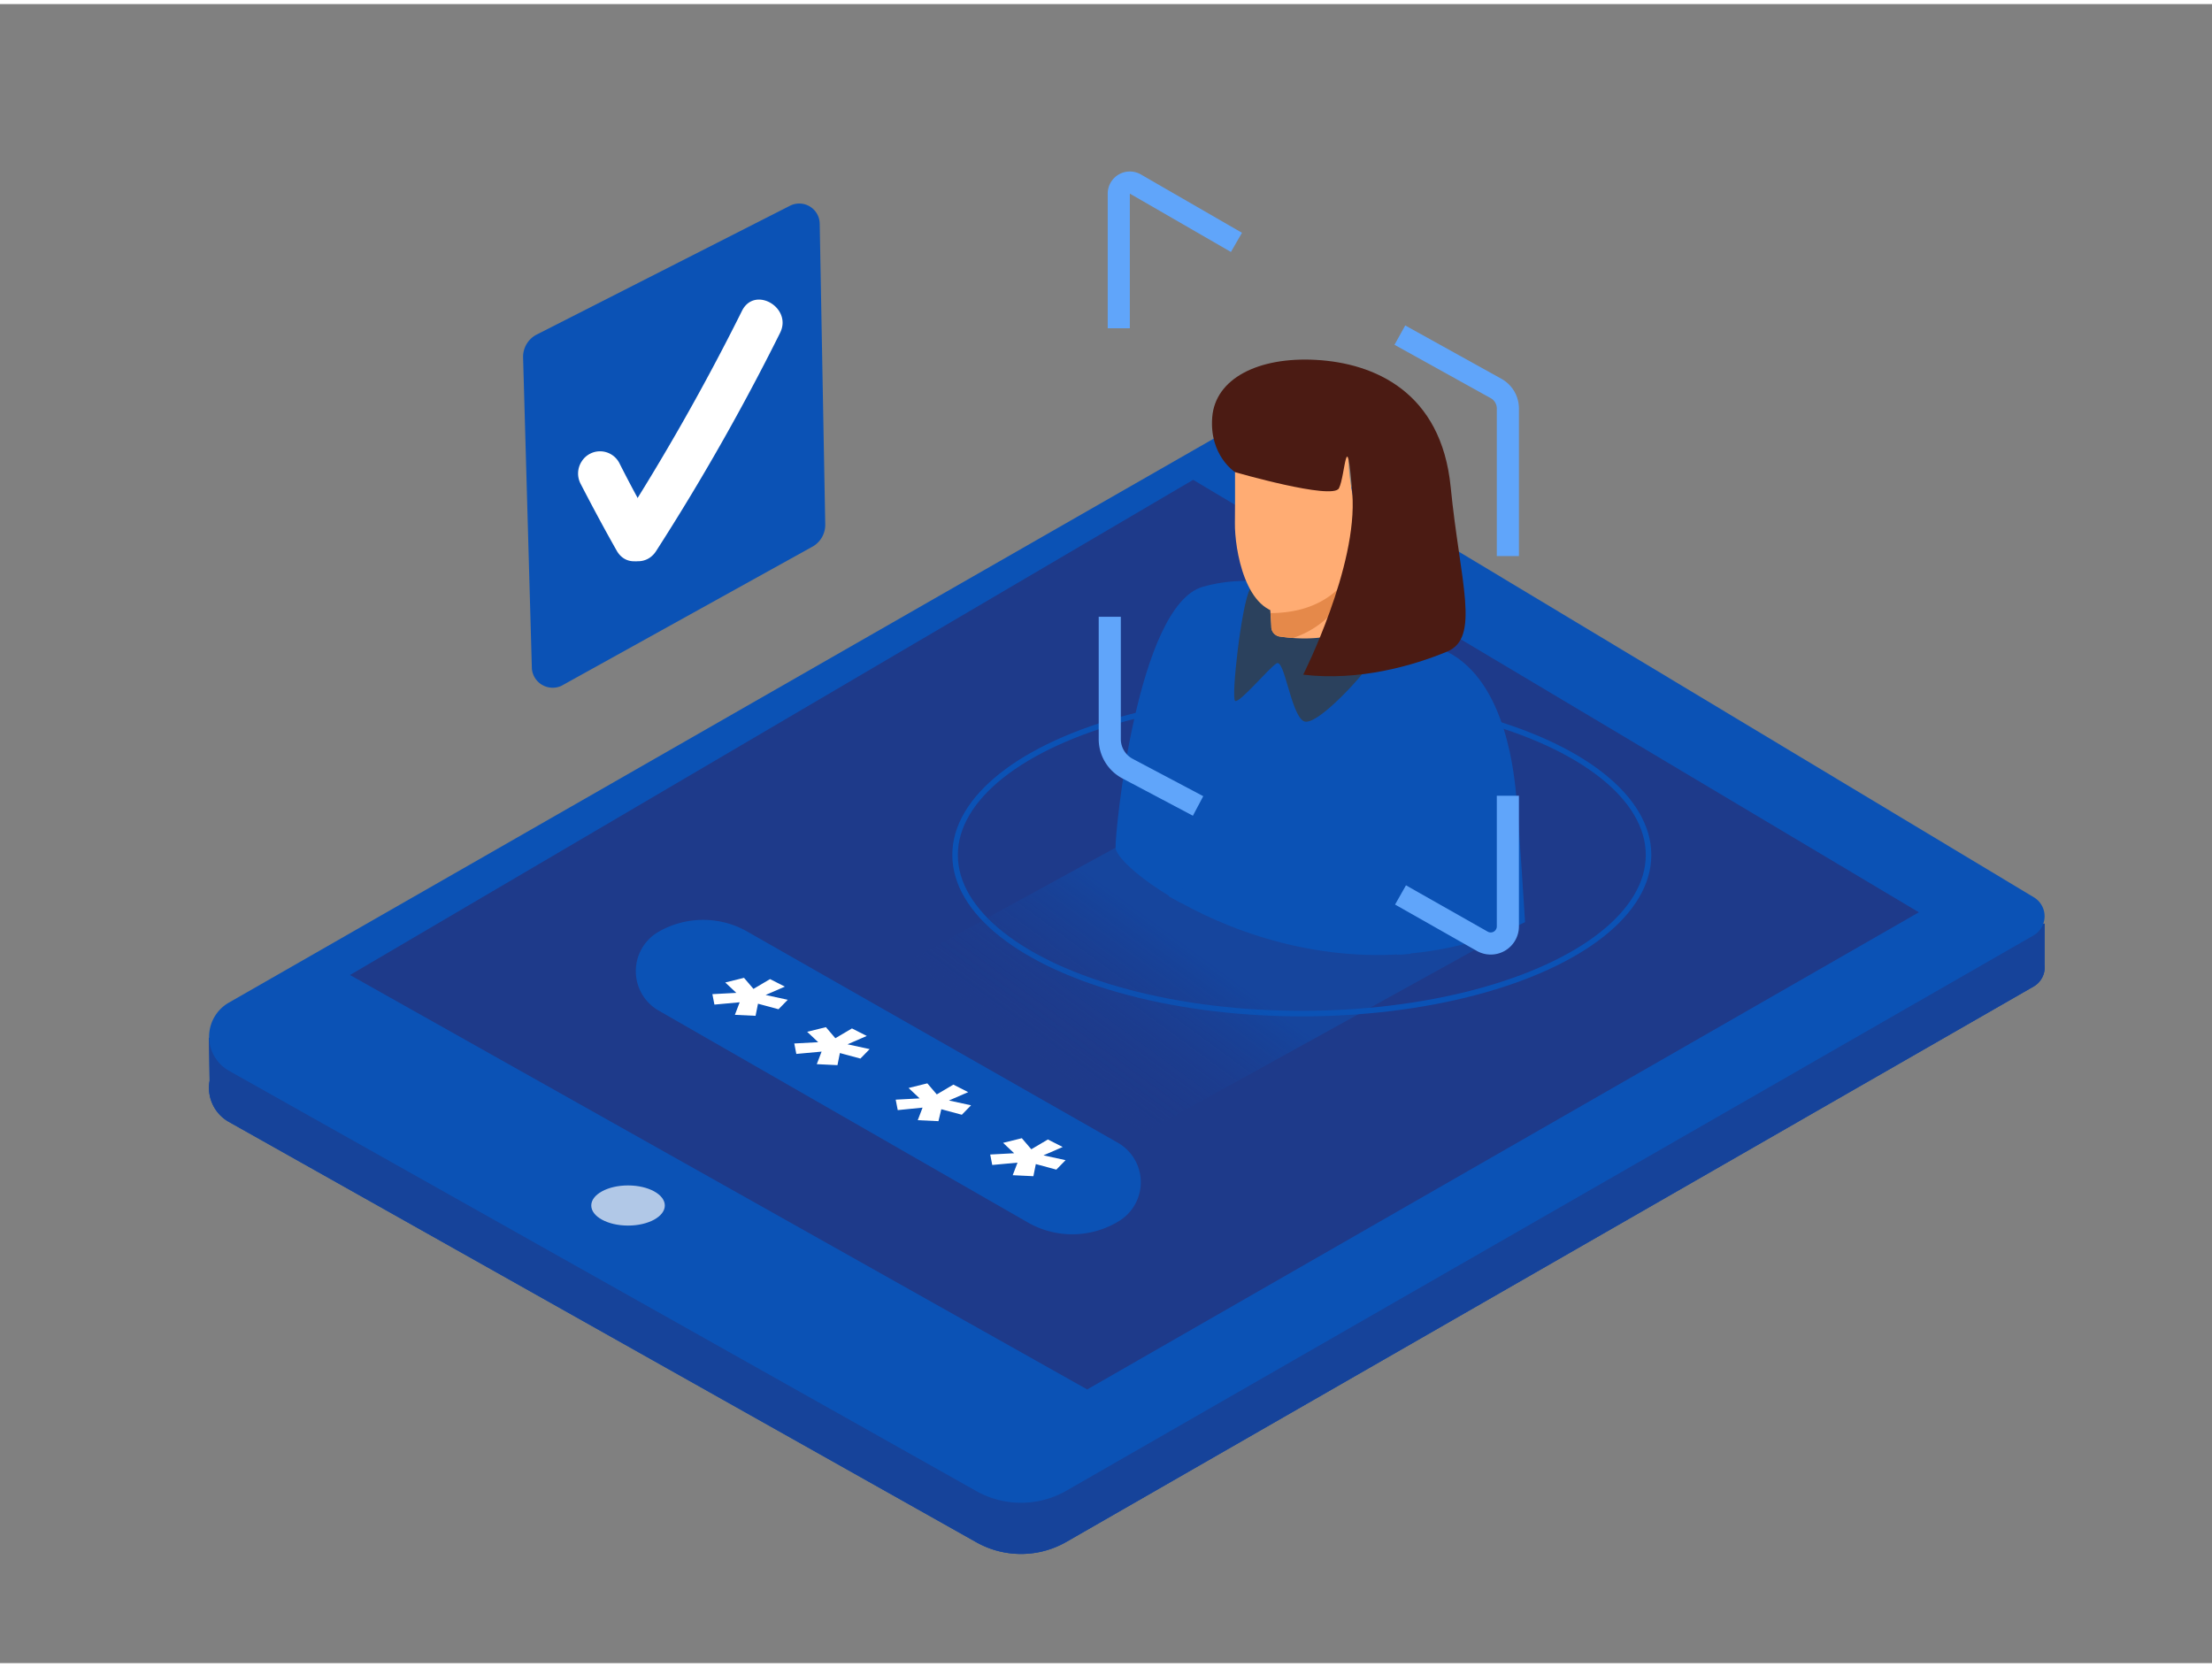 <svg xmlns="http://www.w3.org/2000/svg" xmlns:xlink="http://www.w3.org/1999/xlink" viewBox="0 0 400 300" width="406"
     height="306" class="illustration styles_illustrationTablet__1DWOa">
    <rect x="0" y="0" width="400" height="300" fill="#808080" stroke="none"/>
    <defs>
        <linearGradient id="linear-gradient" x1="196.04" y1="197.1" x2="215.28" y2="170.83"
                        gradientUnits="userSpaceOnUse">
            <stop offset="0.01" stop-color="#1e3a8a" stop-opacity="0"/>
            <stop offset="1" stop-color="#0B52B5" stop-opacity="0.97"/>
        </linearGradient>
    </defs>
    <title>0</title>
    <g style="isolation: isolate;">
        <g id="Layer_2">
            <path d="M37.8,186.9l4.28,2.55L224.72,84.83l138.67,83.33,6.33-1.89,0,7.49a4,4,0,0,1-2,3.9L192.84,278.07a16.49,16.49,0,0,1-16.29.07l-135.14-76a7.06,7.06,0,0,1-3.5-7.46Z"
                  fill="#0B52B5"/>
            <path d="M37.8,186.9l4.28,2.55L224.72,84.83l138.67,83.33,6.33-1.89,0,7.49a4,4,0,0,1-2,3.9L192.84,278.07a16.49,16.49,0,0,1-16.29.07l-135.14-76a7.06,7.06,0,0,1-3.5-7.46Z"
                  fill="#1e3a8a"/>
            <path d="M37.8,186.9l4.28,2.55L224.72,84.83l138.67,83.33,6.33-1.89,0,7.49a4,4,0,0,1-2,3.9L192.84,278.07a16.49,16.49,0,0,1-16.29.07l-135.14-76a7.06,7.06,0,0,1-3.5-7.46Z"
                  fill="#0B52B5" opacity="0.39"/>
            <path d="M367.73,168.41,192.84,268.82a16.49,16.49,0,0,1-16.29.07l-135.14-76a7.09,7.09,0,0,1,0-12.34l183.35-105,143.08,86A4,4,0,0,1,367.73,168.41Z"
                  fill="#0B52B5"/>
            <polygon points="346.99 164.23 196.6 250.51 63.29 175.57 215.76 86.03 346.99 164.23" fill="#1e3a8a"/>
            <ellipse cx="113.57" cy="217.25" rx="6.65" ry="3.63" fill="#FFF" opacity="0.68"/>
            <path d="M202.45,220h0a8.22,8.22,0,0,0-.31-14.1l-67-38.18a16.14,16.14,0,0,0-16.15.09h0A8.22,8.22,0,0,0,119.1,182l66.74,38.3A16.13,16.13,0,0,0,202.45,220Z"
                  fill="#0B52B5"/>
            <ellipse cx="235.41" cy="153.86" rx="62.7" ry="28.69" fill="none" stroke="#0B52B5" stroke-miterlimit="10"/>
            <path d="M94.59,63.87l1.59,56.32a3.78,3.78,0,0,0,5.34,3.09l45.2-25.06a4.53,4.53,0,0,0,2.51-4.13l-1-54.39a3.7,3.7,0,0,0-5.38-3.23L97.07,59.75A4.53,4.53,0,0,0,94.59,63.87Z"
                  fill="#0B52B5"/>
            <path d="M118.37,94.79Q115,88.94,112,83a3.93,3.93,0,0,0-6.75-.4l-.05.08a4,4,0,0,0-.24,4c2.11,4.08,4.28,8.14,6.55,12.14C114,103.27,120.91,99.26,118.37,94.79Z"
                  fill="#fff"/>
            <path d="M111.78,94.89a416.51,416.51,0,0,0,22.4-39.43c2.29-4.59,9.16-.56,6.88,4a416.54,416.54,0,0,1-22.4,39.43C115.89,103.21,109,99.22,111.78,94.89Z"
                  fill="#fff"/>
            <polyline points="201.73 152.54 151.64 179.96 201.73 206.94 275.78 165.99" opacity="0.46"
                      fill="url(#linear-gradient)" style="mix-blend-mode: multiply;"/>
            <path d="M275.78,166s-1.11-17.68-1.52-22.06c-.37-4-1.69-21.33-12.56-26.82-13.74-6.94-29.57-15.94-44.2-11.75-11.86,3.4-15.9,44.44-15.77,47.18C202,157.46,238.75,183.45,275.78,166Z"
                  fill="#0B52B5"/>
            <path d="M247.69,119.22c0,.8-9.7,11.85-12,10.42s-3.41-11.31-4.85-10.42-6.73,7.28-7.49,6.78,1.14-17.44,2.7-20.28S247.69,112.94,247.69,119.22Z"
                  fill="#2b415d"/>
            <path d="M223.31,78.1s.06,11.49,0,15.76c-.06,4.5,1.84,16.66,9.24,16.27s15-9,15-11c0,0,7.48-4.65,3.25-8.23s-4.55,2.48-4.55,2.48-2.29-3.33-2.45-12.27C243.79,81.13,233.23,82.8,223.31,78.1Z"
                  fill="#ffac73"/>
            <path d="M247.19,111.08c-3.77,3.48-9.91,4.13-15.59,3.31a1.85,1.85,0,0,1-1.7-1.61c-.09-1.74-.2-3.48-.35-5.21L249.06,98l-1.51,12.43S247.43,110.71,247.19,111.08Z"
                  fill="#ffac73"/>
            <path d="M233.81,114.62c-.76-.06-1.52-.14-2.27-.24a1.78,1.78,0,0,1-1.64-1.55c0-.91-.09-1.81-.15-2.71,4.13,0,11.48-1,15.36-8.62A16.68,16.68,0,0,1,233.81,114.62Z"
                  fill="#e5894a"/>
            <path d="M223.34,84.64s-4.69-3-4.13-9.95S227.49,63.75,238,64.34s22.63,5.77,24.33,23,5.44,27.24-.67,29.76-15.87,5.37-26,4.16c0,0,9.91-19.58,8.88-32.76s-1.27-3.12-2.42-.94S223.34,84.64,223.34,84.64Z"
                  fill="#4b1b13"/>
            <path d="M253.74,171.85c-.37,0-.73,0-1.1.06q.16-11.09.06-22.17a1.22,1.22,0,0,1,2.43,0q.1,11-.06,22Z"
                  fill="#0B52B5"/>
            <path d="M213.66,162.58h0a1.56,1.56,0,0,0-.25-.12l-.66-.36-.77-.42-.64-.35q0-13.18.78-26.33c.09-1.56,2.52-1.57,2.43,0q-.76,13.56-.79,27.13A1.22,1.22,0,0,1,213.66,162.58Z"
                  fill="#0B52B5"/>
            <path d="M253.14,59.86l17.4,9.65a4.14,4.14,0,0,1,2.13,3.62V99.82" fill="none" stroke="#60a5fa"
                  stroke-miterlimit="10" stroke-width="4"/>
            <path d="M272.67,143.15v23.62a3.1,3.1,0,0,1-4.63,2.7l-14.78-8.38" fill="none" stroke="#60a5fa"
                  stroke-miterlimit="10" stroke-width="4"/>
            <path d="M223.59,43.09,205.31,32.54a2,2,0,0,0-3,1.75V58.62" fill="none" stroke="#60a5fa"
                  stroke-miterlimit="10" stroke-width="4"/>
            <path d="M216.65,145l-12.75-6.75a6.05,6.05,0,0,1-3.22-5.35V110.79" fill="none" stroke="#60a5fa"
                  stroke-miterlimit="10" stroke-width="4"/>
            <path fill="#FFF" d="M129.19,180.92l-.37-1.89,4.33-.23-2-1.88,3.39-.84,1.71,2,3-1.77,2.68,1.36-3.48,1.51,4,.87-1.67,1.71-3.71-1-.44,2.19-3.74-.18.87-2.27Z"/>
            <path fill="#FFF" d="M144,189.84l-.37-1.89,4.33-.23-2-1.88,3.39-.84,1.71,2,3-1.77,2.68,1.36-3.48,1.51,4,.87-1.67,1.71-3.71-1-.44,2.19-3.74-.18.87-2.27Z"/>
            <path fill="#FFF" d="M162.34,200l-.37-1.89,4.33-.23-2-1.88,3.39-.84,1.71,2,3-1.77,2.68,1.36-3.48,1.51,4,.87-1.67,1.71-3.71-1L169.7,202l-3.74-.18.87-2.27Z"/>
            <path fill="#FFF" d="M179.43,209.92l-.37-1.89,4.33-.23-2-1.88,3.39-.84,1.71,2,3-1.77,2.68,1.36-3.48,1.51,4,.87-1.67,1.71-3.71-1-.44,2.19-3.74-.18.87-2.27Z"/>
        </g>
    </g>
</svg>